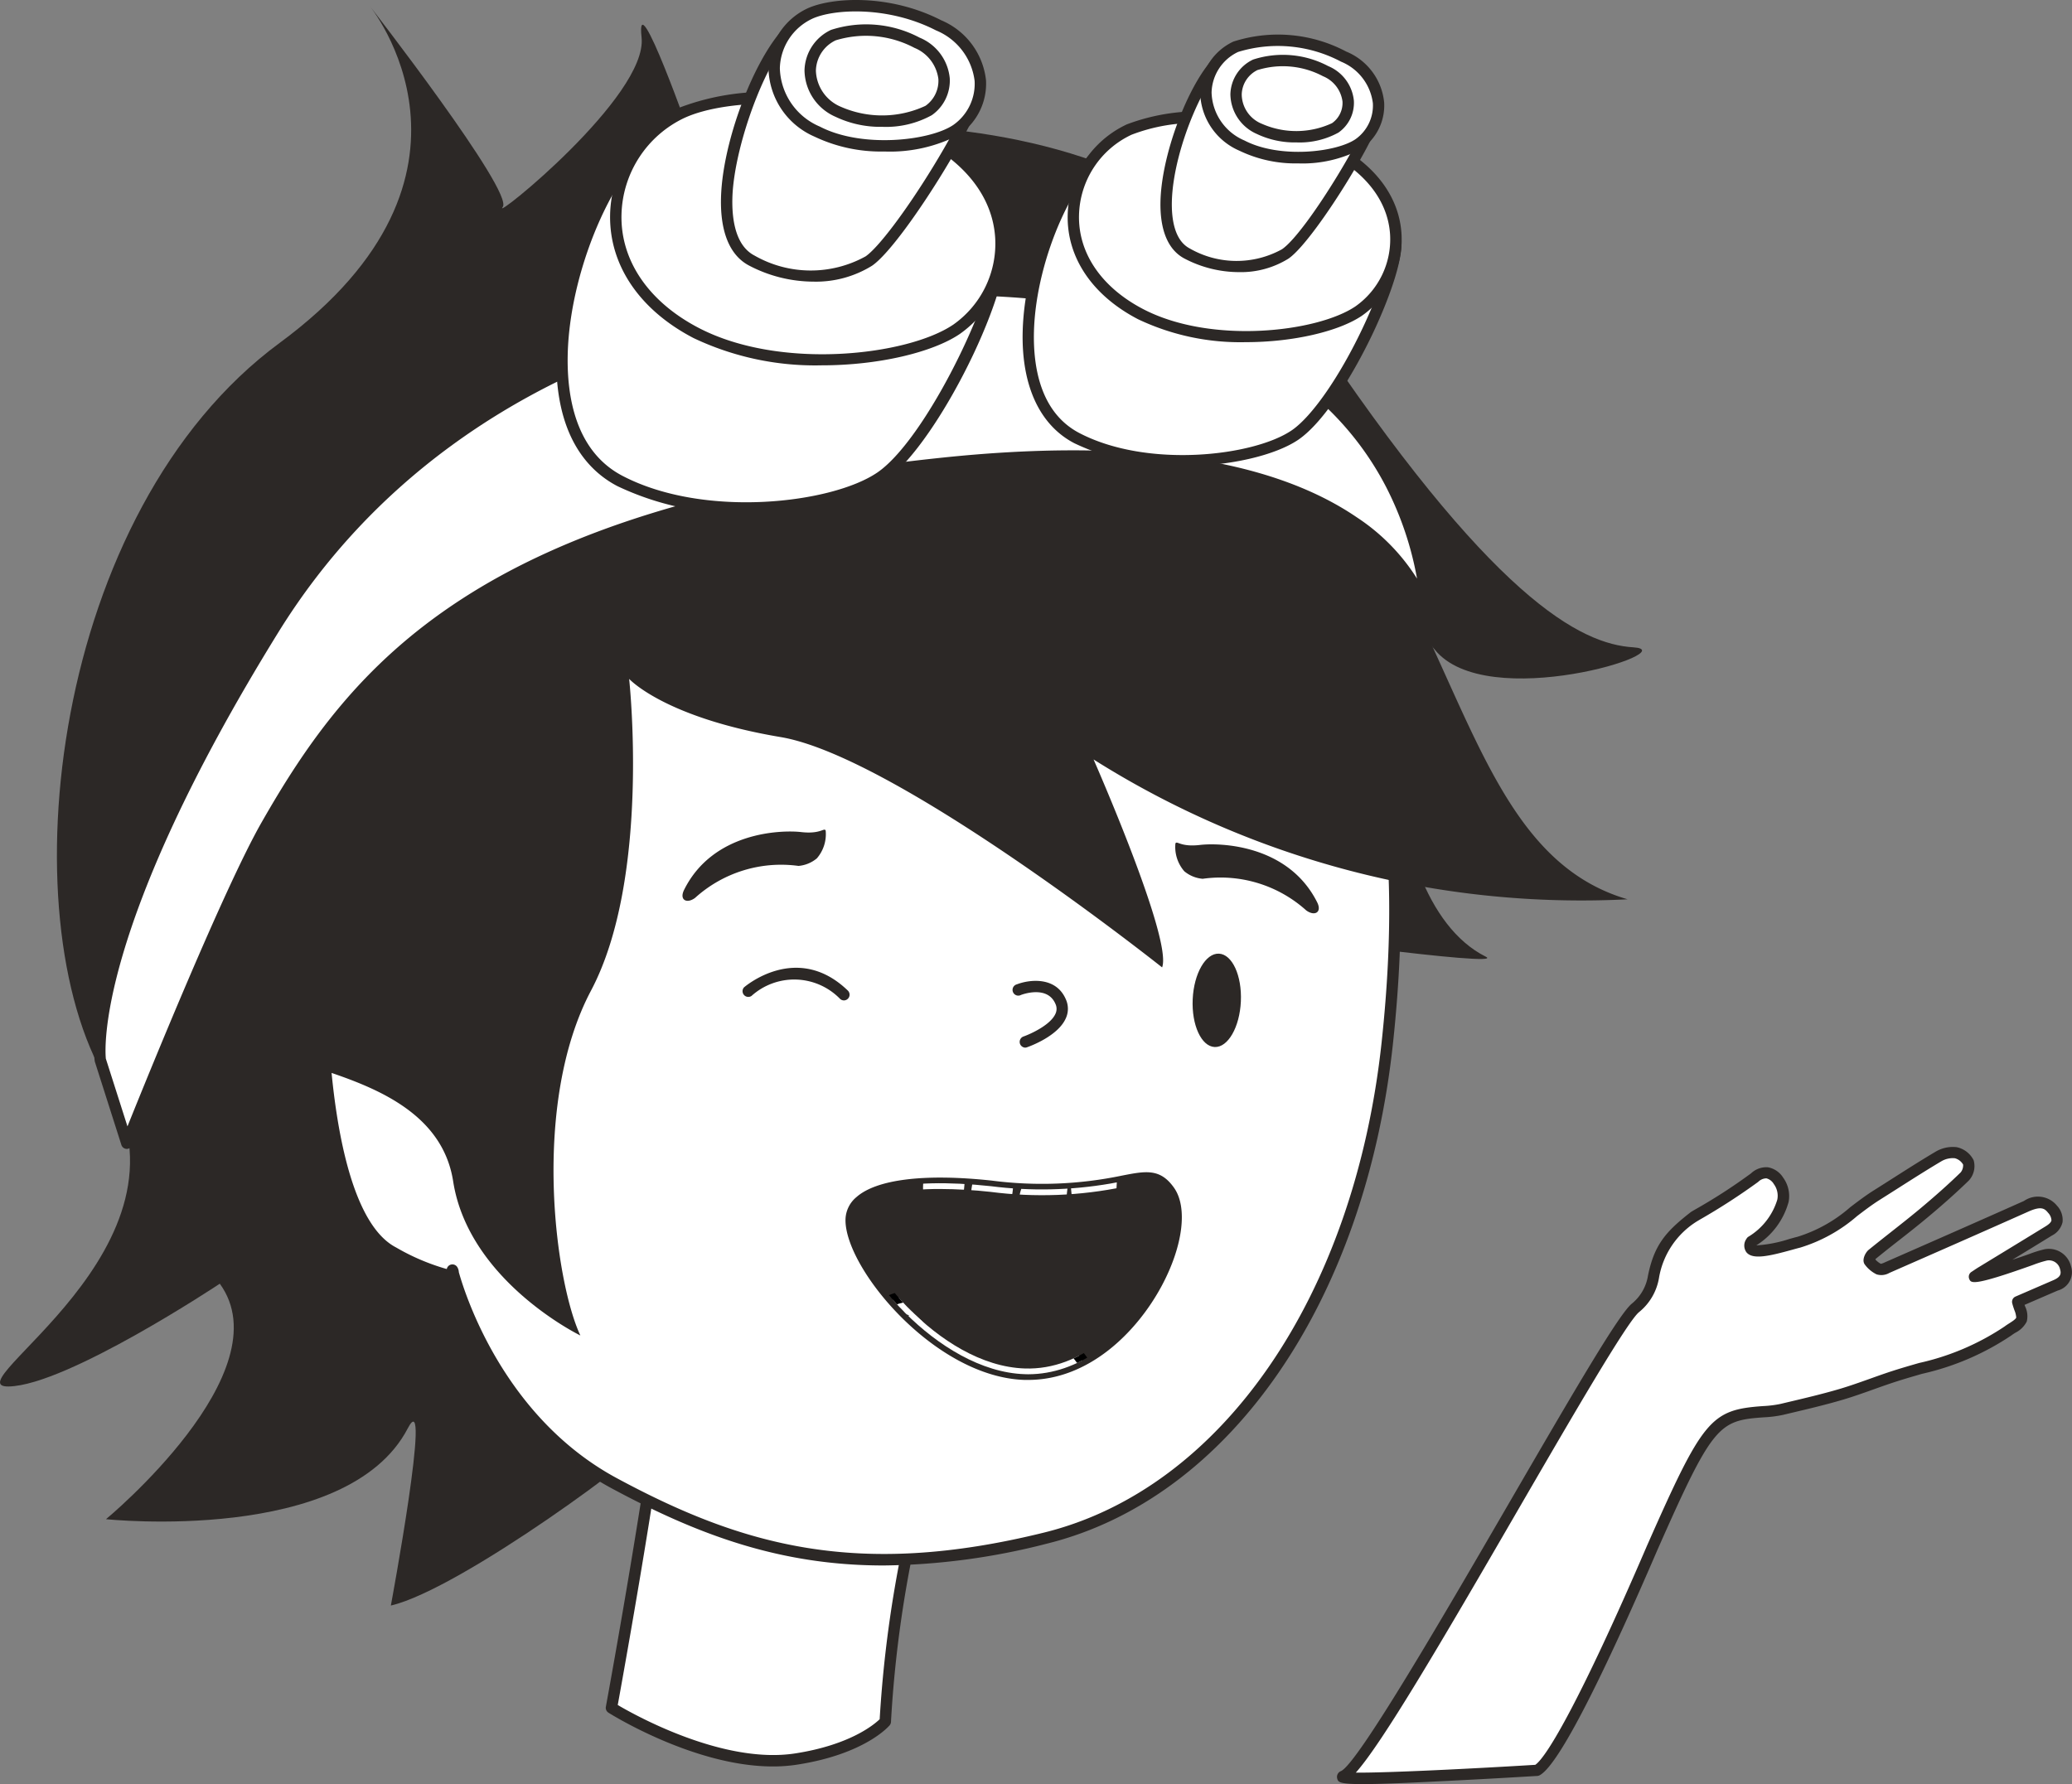<svg xmlns="http://www.w3.org/2000/svg" xmlns:xlink="http://www.w3.org/1999/xlink" width="144.394" height="124.359" viewBox="0 0 144.394 124.359">
  <rect x="0" y="0" width="144.394" height="124.359" fill="#808080" stroke="none"/>
  <defs>
    <clipPath id="clip-path">
      <path id="Intersection_1" data-name="Intersection 1" d="M12.1,13.686C6.04,13.5-.024,6.08,0,2.935.017.875,3.6-.076,9.744.583A28.1,28.1,0,0,0,18.063.4c2.311-.411,3.163-.822,4.112.521,2.047,2.9-2.781,12.77-9.845,12.771C12.252,13.69,12.174,13.688,12.1,13.686ZM.884,1.941a1.306,1.306,0,0,0-.487,1C.376,5.658,6.052,13.1,12.108,13.289c4,.128,7.189-3.078,8.823-6.118,1.317-2.449,1.7-4.926.921-6.023C21.181.2,20.679.3,19.018.622A27.974,27.974,0,0,1,9.7.977a33.218,33.218,0,0,0-3.51-.2C3.613.773,1.746,1.173.884,1.941Z" transform="translate(0 0)" fill="none"/>
    </clipPath>
  </defs>
  <g id="Group_1354" data-name="Group 1354" transform="translate(-2098.948 -203.859)">
    <g id="Group_1382" data-name="Group 1382" transform="translate(2098.948 203.859)">
      <g id="Group_1354-2" data-name="Group 1354" transform="translate(42.214 91.228)">
        <path id="Path_5348" data-name="Path 5348" d="M2210.315,434.871c.513,3.081-3.934,27.417-3.934,27.417s7.085,4.457,12.852,3.57c4.641-.714,6.231-2.611,6.231-2.611a81.849,81.849,0,0,1,3.157-18.461C2231.567,434.539,2210.315,434.871,2210.315,434.871Z" transform="translate(-2205.984 -434.472)" fill="#fff" fill-rule="evenodd"/>
        <path id="Path_5349" data-name="Path 5349" d="M2217.023,465.768c-5.428,0-11.19-3.581-11.457-3.749a.4.4,0,0,1-.179-.407c1.534-8.394,4.33-24.9,3.933-27.281a.4.4,0,0,1,.385-.462c.56-.011,13.829-.155,17.847,5.095a5.731,5.731,0,0,1,.847,5.327,82.247,82.247,0,0,0-3.142,18.362.4.4,0,0,1-.092.245c-.069.082-1.741,2.02-6.474,2.748A10.984,10.984,0,0,1,2217.023,465.768Zm-10.807-4.283c1.249.736,7.368,4.14,12.353,3.376,3.83-.59,5.515-2.013,5.9-2.385a84.086,84.086,0,0,1,3.167-18.4,4.916,4.916,0,0,0-.715-4.625c-3.393-4.434-14.467-4.764-16.78-4.783C2210.282,438.922,2206.706,458.792,2206.216,461.485Z" transform="translate(-2205.38 -433.867)" fill="#2c2826"/>
      </g>
      <g id="Group_1355" data-name="Group 1355" transform="translate(0 0.385)">
        <path id="Path_5350" data-name="Path 5350" d="M2144.409,304.629c-.052.733-13.359,10.6-18.223,11.728,0,0,2.917-15.691,1.18-12.353-4.226,8.117-21.031,6.333-21.031,6.333s12.409-10.259,7.93-16.414c0,0-10.655,7.086-14.708,7.164s13.748-9.738,6.844-21.272-3.888-39.731,12.039-51.472,6.249-23.515,6.249-23.515,10.1,13,9.292,14.048,10.121-7.74,9.677-11.82,3.53,7.244,3.53,7.244,30-6.757,42.888,12.633,19.06,22.407,22.7,22.632-10.234,4.675-13.852.148-4.862,17.2,3.57,21.418c1.586.793-16.479-1.624-17.452-1.983S2144.409,304.629,2144.409,304.629Z" transform="translate(-2098.948 -204.829)" fill="#2c2826" fill-rule="evenodd"/>
      </g>
      <g id="Group_1356" data-name="Group 1356" transform="translate(20.965 37.07)">
        <path id="Path_5351" data-name="Path 5351" d="M2162.968,349.372s2.365,10.059,11.267,14.858,17.076,7.043,30.066,3.83,21.994-17.492,23.822-34.555-1.645-22.869-1.645-22.869-23.56-12.107-25.028-12.318-36.772,4.625-37.138,4.6-11.508,16.841-11.508,16.841l1.084,11.271s.039,14.593,4.981,17.13S2162.968,349.372,2162.968,349.372Z" transform="translate(-2152.408 -297.918)" fill="#fff"/>
        <path id="Path_5352" data-name="Path 5352" d="M2192.422,369.371c-7.193,0-12.915-2.121-18.978-5.389-7.634-4.115-10.567-12.125-11.281-14.462h0c-.545,0-1.634-.353-4.073-1.605-5.1-2.618-5.2-16.877-5.2-17.482l-1.082-11.234a.39.39,0,0,1,.064-.256c.028-.042,2.818-4.267,5.618-8.433,5.788-8.614,5.93-8.6,6.248-8.585.21-.013,3.581-.459,7.85-1.023,14.289-1.887,28.321-3.707,29.318-3.574,1.49.214,22.735,11.116,25.153,12.358a.4.4,0,0,1,.159.149,16.656,16.656,0,0,1,1.559,5.17c.588,3.3,1.09,9.084.14,17.945-1.934,18.055-11.4,31.753-24.121,34.9A47.269,47.269,0,0,1,2192.422,369.371Zm-29.607-20.445c.433,1.551,3.132,10.112,11.006,14.357,8.76,4.722,16.8,7,29.783,3.793,12.392-3.064,21.625-16.493,23.523-34.212,1.666-15.545-1.128-21.718-1.542-22.531-9.441-4.851-23.756-12.068-24.793-12.222-1.037-.134-19.293,2.279-29.1,3.575-5.6.739-7.313.963-7.821,1.015-.869.962-7.116,10.288-11.26,16.56l1.071,11.131c0,.18.1,14.418,4.768,16.816a15.3,15.3,0,0,0,3.525,1.5.4.4,0,0,1,.725-.146A.733.733,0,0,1,2162.815,348.927Zm.867-46.211a.4.4,0,0,0,.079,0C2163.719,302.715,2163.695,302.715,2163.682,302.715Z" transform="translate(-2151.805 -297.321)" fill="#2c2826"/>
      </g>
      <g id="Group_1357" data-name="Group 1357" transform="translate(7.866 28.32)">
        <path id="Path_5353" data-name="Path 5353" d="M2158.814,276.264c28.986-.674,40.795-4.1,47.626,7.353s8.488,23.273,17.9,26.009a63.7,63.7,0,0,1-37.217-9.748s5.528,12.558,4.776,14.494c0,0-18.463-14.688-26.579-16.053s-10.562-4.057-10.562-4.057,1.524,13.832-2.658,21.73-2.5,20.3-.741,24.038c0,0-7.779-3.779-8.865-10.744s-10.633-7.568-12.712-9.228-11.833-14.5-10.943-16.646" transform="translate(-2118.78 -275.261)" fill="#2c2826"/>
      </g>
      <g id="Group_1358" data-name="Group 1358" transform="translate(70.621 68.371)">
        <path id="Path_5354" data-name="Path 5354" d="M2278,377.456s2.193-.846,2.906.844-2.482,2.8-2.482,2.8" transform="translate(-2277.606 -376.845)" fill="#fff" fill-rule="evenodd"/>
        <path id="Path_5355" data-name="Path 5355" d="M2277.823,380.892a.4.4,0,0,1-.13-.771c.506-.176,1.9-.807,2.243-1.591a.806.806,0,0,0,0-.682c-.559-1.321-2.323-.658-2.4-.629a.4.4,0,1,1-.286-.74c.882-.341,2.732-.558,3.415,1.06a1.589,1.589,0,0,1-.01,1.313c-.55,1.237-2.488,1.941-2.707,2.017A.39.39,0,0,1,2277.823,380.892Z" transform="translate(-2277.003 -376.239)" fill="#2c2826"/>
      </g>
      <g id="Group_1359" data-name="Group 1359" transform="translate(47.562 57.836)">
        <path id="Path_5356" data-name="Path 5356" d="M2226.946,352.2a2.3,2.3,0,0,0,1.281-.528,2.577,2.577,0,0,0,.614-1.936c-.109-.232-.327.263-1.705.105-1.354-.155-6.143-.04-8.162,4.029-.347.7.181.99.765.559A8.931,8.931,0,0,1,2226.946,352.2Z" transform="translate(-2218.863 -349.678)" fill="#2c2826" fill-rule="evenodd"/>
      </g>
      <g id="Group_1360" data-name="Group 1360" transform="translate(81.882 58.734)">
        <path id="Path_5357" data-name="Path 5357" d="M2307.325,354.462a2.3,2.3,0,0,1-1.282-.524,2.578,2.578,0,0,1-.62-1.934c.108-.232.328.262,1.706.1,1.353-.159,6.142-.059,8.175,4,.349.7-.178.991-.764.562A8.927,8.927,0,0,0,2307.325,354.462Z" transform="translate(-2305.393 -351.941)" fill="#2c2826" fill-rule="evenodd"/>
      </g>
      <g id="Group_1361" data-name="Group 1361" transform="translate(6.556 19.784)">
        <path id="Path_5358" data-name="Path 5358" d="M2128.1,292.091c6.585-11.536,15.676-21.927,47.1-25.22s33.758,10.657,33.758,10.657.1-17.248-19.951-21.411-47.071.718-60.437,22.344-12.049,30.012-12.049,30.012l1.844,5.787S2125.054,297.436,2128.1,292.091Z" transform="translate(-2116.089 -254.357)" fill="#fff"/>
        <path id="Path_5359" data-name="Path 5359" d="M2117.76,314.039h-.014a.4.4,0,0,1-.364-.276l-1.844-5.786a.345.345,0,0,1-.014-.059c-.055-.348-1.187-8.779,12.1-30.282,6.167-9.978,15.826-17.245,27.932-21.013a66.871,66.871,0,0,1,32.923-1.512c10.509,2.182,15.462,7.988,17.766,12.474a22.037,22.037,0,0,1,2.5,9.328.4.4,0,0,1-.788.063c-.005-.033-.634-3.406-5-6.349-7.368-4.97-19.473-4.907-28.329-3.979-31.91,3.344-40.617,14.2-46.8,25.023h0c-3,5.259-9.644,21.951-9.71,22.119A.4.4,0,0,1,2117.76,314.039Zm-1.455-6.27,1.5,4.7c1.5-3.741,6.755-16.652,9.348-21.193,6.282-11.006,15.118-22.035,47.4-25.418,13.129-1.376,22.862.023,28.928,4.16a14.066,14.066,0,0,1,4.191,4.269,22.709,22.709,0,0,0-2.147-6.373c-2.228-4.319-7.021-9.913-17.2-12.027-20.434-4.244-46.917.965-60.019,22.164C2115.523,298.729,2116.244,307.245,2116.3,307.77Z" transform="translate(-2115.478 -253.739)" fill="#2c2826"/>
      </g>
      <g id="Group_1367" data-name="Group 1367" transform="translate(38.765)">
        <g id="Group_1362" data-name="Group 1362" transform="translate(0 8.221)">
          <path id="Path_5360" data-name="Path 5360" d="M2204.891,225.906c-5.47,2.509-11.342,20.314-3.154,24.574,5.736,2.984,14.8,2,18.132-.252,3.925-2.654,9.579-14.97,8.2-17.009C2224.039,227.261,2207.938,224.508,2204.891,225.906Z" transform="translate(-2197.288 -225.167)" fill="#fff"/>
          <path id="Path_5361" data-name="Path 5361" d="M2209.879,252.153a19.74,19.74,0,0,1-8.93-1.9c-2.021-1.051-4.4-3.506-4.259-9.228.163-6.577,3.775-14.381,7.431-16.058h0c3.2-1.468,19.585,1.409,23.671,7.451,1.606,2.375-4.294,14.847-8.305,17.56C2217.609,251.246,2213.858,252.153,2209.879,252.153Zm-5.427-26.467c-3.363,1.543-6.815,9.15-6.969,15.357-.072,2.933.533,6.788,3.832,8.5,5.7,2.966,14.546,1.922,17.727-.229,3.77-2.55,9.3-14.677,8.093-16.459-3.885-5.745-19.853-8.473-22.683-7.175Z" transform="translate(-2196.684 -224.587)" fill="#2c2826"/>
        </g>
        <g id="Group_1363" data-name="Group 1363" transform="translate(3.751 6.426)">
          <path id="Path_5362" data-name="Path 5362" d="M2211.79,222.079c-5.47,2.509-7.231,11.108.957,15.368,5.736,2.984,14.8,2,18.132-.252,3.924-2.654,5.125-9.758-2.324-13.585C2222.157,220.324,2214.837,220.681,2211.79,222.079Z" transform="translate(-2206.745 -220.664)" fill="#fff"/>
          <path id="Path_5363" data-name="Path 5363" d="M2220.889,239.1a19.739,19.739,0,0,1-8.93-1.9c-3.783-1.968-5.9-5.115-5.816-8.633a8.462,8.462,0,0,1,4.877-7.447,16.919,16.919,0,0,1,7.311-1.026,24.261,24.261,0,0,1,9.8,2.565c3.452,1.773,5.455,4.444,5.639,7.52a7.706,7.706,0,0,1-3.274,6.746C2228.619,238.191,2224.868,239.1,2220.889,239.1Zm-9.538-17.261a7.662,7.662,0,0,0-4.415,6.746c-.08,3.2,1.884,6.087,5.388,7.91,5.7,2.966,14.546,1.922,17.727-.228a6.9,6.9,0,0,0,2.927-6.041c-.167-2.785-2.018-5.222-5.21-6.862-6.352-3.263-13.552-2.838-16.417-1.523Z" transform="translate(-2206.141 -220.061)" fill="#2c2826"/>
        </g>
        <g id="Group_1364" data-name="Group 1364" transform="translate(11.477 0.965)">
          <path id="Path_5364" data-name="Path 5364" d="M2231.779,207.465c-2.928,1.344-7.788,14.336-3.4,16.617,3.071,1.6,6.368,1.242,8.15.037,2.1-1.421,8.4-11.647,7.663-12.739C2242.031,208.19,2233.411,206.716,2231.779,207.465Z" transform="translate(-2226.224 -206.884)" fill="#fff"/>
          <path id="Path_5365" data-name="Path 5365" d="M2232.068,224.958a9.707,9.707,0,0,1-4.481-1.117c-1.344-.7-2.023-2.331-1.964-4.717.114-4.6,3.084-11.555,5.387-12.611h0c1.79-.819,10.614.669,12.9,4.053.566.838-1.186,4.092-2.756,6.674-1.658,2.726-3.851,5.829-5.014,6.615A7.415,7.415,0,0,1,2232.068,224.958Zm-.728-17.725c-2.171,1-4.829,8.056-4.924,11.91-.035,1.439.2,3.3,1.538,3.995a7.9,7.9,0,0,0,7.744.06c.881-.6,2.8-3.139,4.667-6.185,2.29-3.736,2.98-5.681,2.877-6.029-2.029-2.995-10.414-4.433-11.9-3.751Z" transform="translate(-2225.62 -206.292)" fill="#2c2826"/>
        </g>
        <g id="Group_1365" data-name="Group 1365" transform="translate(14.787)">
          <path id="Path_5366" data-name="Path 5366" d="M2237.453,205.416c-2.928,1.344-3.871,5.947.512,8.228,3.071,1.6,7.925,1.07,9.708-.135,2.1-1.421,2.744-5.224-1.244-7.273C2243,204.477,2239.084,204.668,2237.453,205.416Z" transform="translate(-2234.568 -204.469)" fill="#fff"/>
          <path id="Path_5367" data-name="Path 5367" d="M2242.036,214.419a10.744,10.744,0,0,1-4.858-1.034,5.315,5.315,0,0,1-3.212-4.79,4.715,4.715,0,0,1,2.718-4.15h0c1.691-.775,5.7-1.032,9.322.828a5.139,5.139,0,0,1,3.119,4.178,4.315,4.315,0,0,1-1.834,3.776A10.386,10.386,0,0,1,2242.036,214.419Zm-5.021-9.253a3.916,3.916,0,0,0-2.256,3.449,4.554,4.554,0,0,0,2.785,4.067c2.947,1.532,7.675.989,9.3-.112a3.506,3.506,0,0,0,1.487-3.072,4.382,4.382,0,0,0-2.689-3.52c-3.346-1.719-7.128-1.5-8.629-.812Z" transform="translate(-2233.964 -203.859)" fill="#2c2826"/>
        </g>
        <g id="Group_1366" data-name="Group 1366" transform="translate(17.3 1.697)">
          <path id="Path_5368" data-name="Path 5368" d="M2242.917,209.5c-1.9.873-2.515,3.863.332,5.344a7.517,7.517,0,0,0,6.305-.087c1.365-.923,1.782-3.394-.808-4.724A7.622,7.622,0,0,0,2242.917,209.5Z" transform="translate(-2240.904 -208.743)" fill="#fff"/>
          <path id="Path_5369" data-name="Path 5369" d="M2245.734,215.282a7.269,7.269,0,0,1-3.271-.7,3.585,3.585,0,0,1-2.161-3.238,3.2,3.2,0,0,1,1.846-2.819h0a7.965,7.965,0,0,1,6.176.54,3.411,3.411,0,0,1,2.1,2.83,2.943,2.943,0,0,1-1.252,2.575A6.6,6.6,0,0,1,2245.734,215.282Zm-3.254-6.032h0a2.4,2.4,0,0,0-1.384,2.118,2.823,2.823,0,0,0,1.735,2.514,7.154,7.154,0,0,0,5.9-.064,2.135,2.135,0,0,0,.9-1.871,2.716,2.716,0,0,0-1.672-2.172A7.212,7.212,0,0,0,2242.479,209.251Z" transform="translate(-2240.302 -208.138)" fill="#2c2826"/>
        </g>
      </g>
      <g id="Group_1373" data-name="Group 1373" transform="translate(71.258 2.401)">
        <g id="Group_1368" data-name="Group 1368" transform="translate(0 6.866)">
          <path id="Path_5370" data-name="Path 5370" d="M2285.64,228.534c-4.58,2.1-9.5,17.011-2.641,20.578,4.8,2.5,12.4,1.675,15.183-.211,3.286-2.223,8.021-12.535,6.866-14.243C2301.675,229.67,2288.192,227.364,2285.64,228.534Z" transform="translate(-2279.21 -227.834)" fill="#fff"/>
          <path id="Path_5371" data-name="Path 5371" d="M2289.718,250.452a16.592,16.592,0,0,1-7.5-1.6c-2.416-1.257-3.694-4.022-3.6-7.786.137-5.528,3.179-12.09,6.26-13.5h0c2.76-1.264,16.37,1.038,19.9,6.262.94,1.39-1.092,5.955-1.737,7.32-1.32,2.794-3.388,6.225-5.235,7.474C2296.222,249.688,2293.066,250.452,2289.718,250.452Zm-4.515-22.167h0c-2.8,1.283-5.669,7.625-5.8,12.8-.06,2.437.441,5.64,3.175,7.062,4.754,2.473,12.128,1.606,14.778-.187,1.412-.955,3.36-3.764,4.962-7.156,1.661-3.517,2.166-5.992,1.8-6.537C2300.877,229.48,2287.565,227.2,2285.2,228.285Z" transform="translate(-2278.607 -227.224)" fill="#2c2826"/>
        </g>
        <g id="Group_1369" data-name="Group 1369" transform="translate(3.141 5.38)">
          <path id="Path_5372" data-name="Path 5372" d="M2291.418,225.33c-4.58,2.1-6.055,9.3.8,12.869,4.8,2.5,12.4,1.675,15.183-.211,3.286-2.223,4.292-8.171-1.946-11.376C2300.1,223.861,2293.97,224.16,2291.418,225.33Z" transform="translate(-2287.13 -224.08)" fill="#fff"/>
          <path id="Path_5373" data-name="Path 5373" d="M2298.938,239.545a16.592,16.592,0,0,1-7.505-1.6c-3.19-1.66-4.978-4.316-4.9-7.288a7.149,7.149,0,0,1,4.121-6.293,14.193,14.193,0,0,1,6.152-.865,20.378,20.378,0,0,1,8.232,2.155c2.911,1.5,4.6,3.751,4.758,6.35a6.52,6.52,0,0,1-2.771,5.707C2305.441,238.781,2302.286,239.545,2298.938,239.545Zm-3.112-15.274a12.406,12.406,0,0,0-4.845.816h0a6.351,6.351,0,0,0-3.659,5.592c-.066,2.657,1.566,5.049,4.477,6.565,4.755,2.473,12.127,1.6,14.778-.188a5.713,5.713,0,0,0,2.423-5c-.139-2.309-1.676-4.33-4.329-5.692A19.651,19.651,0,0,0,2295.825,224.271Zm-5.01.456h0Z" transform="translate(-2286.526 -223.476)" fill="#2c2826"/>
        </g>
        <g id="Group_1370" data-name="Group 1370" transform="translate(9.611 0.811)">
          <path id="Path_5374" data-name="Path 5374" d="M2308.157,213.093c-2.452,1.125-6.522,12-2.851,13.915a6.984,6.984,0,0,0,6.825.031c1.76-1.19,7.036-9.752,6.417-10.667C2316.741,213.7,2309.523,212.466,2308.157,213.093Z" transform="translate(-2303.44 -212.546)" fill="#fff"/>
          <path id="Path_5375" data-name="Path 5375" d="M2308.3,227.714a8.192,8.192,0,0,1-3.781-.942c-1.148-.6-1.729-1.985-1.679-4.011.1-3.87,2.6-9.724,4.548-10.616,1.511-.692,8.954.562,10.884,3.417.4.586-.38,2.49-2.307,5.659-1.392,2.289-3.236,4.9-4.216,5.559A6.281,6.281,0,0,1,2308.3,227.714Zm.44-14.987a2.726,2.726,0,0,0-1.021.138h0c-1.534.7-3.992,6.143-4.086,9.915-.029,1.187.164,2.721,1.252,3.288a6.555,6.555,0,0,0,6.419.054c1.767-1.2,6.453-9.1,6.293-10.141C2316.156,213.9,2311.087,212.727,2308.74,212.727Zm8.855,3.237Zm-10.041-3.459h0Z" transform="translate(-2302.837 -211.958)" fill="#2c2826"/>
        </g>
        <g id="Group_1371" data-name="Group 1371" transform="translate(12.381)">
          <path id="Path_5376" data-name="Path 5376" d="M2312.908,211.377c-2.452,1.125-3.242,4.98.428,6.89,2.572,1.338,6.636.9,8.129-.113,1.76-1.19,2.3-4.374-1.042-6.09A9.827,9.827,0,0,0,2312.908,211.377Z" transform="translate(-2310.427 -210.52)" fill="#fff"/>
          <path id="Path_5377" data-name="Path 5377" d="M2316.646,218.9a9,9,0,0,1-4.1-.889,4.512,4.512,0,0,1-2.725-4.069,4.014,4.014,0,0,1,2.314-3.532h0a10.14,10.14,0,0,1,7.862.694,4.287,4.287,0,0,1,2.647,3.553,3.677,3.677,0,0,1-1.563,3.219A8.73,8.73,0,0,1,2316.646,218.9Zm-4.177-7.77a3.215,3.215,0,0,0-1.852,2.831,3.752,3.752,0,0,0,2.3,3.347c2.448,1.273,6.373.823,7.723-.09a2.871,2.871,0,0,0,1.217-2.514,3.612,3.612,0,0,0-2.218-2.895,9.423,9.423,0,0,0-7.169-.679Z" transform="translate(-2309.823 -209.912)" fill="#2c2826"/>
        </g>
        <g id="Group_1372" data-name="Group 1372" transform="translate(14.486 1.421)">
          <path id="Path_5378" data-name="Path 5378" d="M2317.483,214.793c-1.593.731-2.106,3.235.278,4.475a6.3,6.3,0,0,0,5.28-.073c1.143-.773,1.492-2.841-.677-3.956A6.381,6.381,0,0,0,2317.483,214.793Z" transform="translate(-2315.733 -214.099)" fill="#fff"/>
          <path id="Path_5379" data-name="Path 5379" d="M2319.741,219.6a6.15,6.15,0,0,1-2.767-.589,3.064,3.064,0,0,1-1.844-2.77,2.748,2.748,0,0,1,1.584-2.417h0a6.737,6.737,0,0,1,5.228.454,2.919,2.919,0,0,1,1.794,2.423,2.531,2.531,0,0,1-1.076,2.214A5.609,5.609,0,0,1,2319.741,219.6Zm-2.7-5.055h0a1.948,1.948,0,0,0-1.121,1.716,2.233,2.233,0,0,0,1.418,2.047,5.915,5.915,0,0,0,4.875-.05,1.724,1.724,0,0,0,.729-1.51,2.212,2.212,0,0,0-1.365-1.765A5.964,5.964,0,0,0,2317.045,214.549Z" transform="translate(-2315.13 -213.495)" fill="#2c2826"/>
        </g>
      </g>
      <g id="Group_1378" data-name="Group 1378" transform="translate(58.921 81.708)">
        <path id="Path_5380" data-name="Path 5380" d="M2248.5,413.789c.016-2.06,3.6-3.01,9.743-2.352,9.407,1.008,10.771-2.014,12.431.336,2.07,2.93-2.888,12.989-10.079,12.767C2254.541,424.354,2248.477,416.934,2248.5,413.789Z" transform="translate(-2248.105 -410.462)" fill="#2c2826" fill-rule="evenodd"/>
        <path id="Path_5381" data-name="Path 5381" d="M2260.231,424.343q-.124,0-.25,0c-6.257-.193-12.506-7.768-12.479-11.151h0a2.084,2.084,0,0,1,.752-1.583c1.4-1.25,4.751-1.663,9.43-1.161a27.259,27.259,0,0,0,9.081-.346c1.662-.323,2.667-.52,3.632.847s.63,4.067-.869,6.857C2267.815,420.989,2264.487,424.343,2260.231,424.343ZM2248.295,413.2c-.021,2.72,5.655,10.165,11.711,10.351,4,.128,7.189-3.079,8.823-6.118,1.317-2.45,1.7-4.927.921-6.024-.67-.948-1.172-.85-2.833-.526a27.975,27.975,0,0,1-9.317.355c-4.388-.47-7.6-.119-8.817.964a1.306,1.306,0,0,0-.487,1Z" transform="translate(-2247.502 -409.865)" fill="#2c2826"/>
        <g id="Group_1377" data-name="Group 1377" transform="translate(0.396 0.392)" clip-path="url(#clip-path)">
          <g id="Group_1374" data-name="Group 1374" transform="translate(3.137 8.342)">
            <path id="Path_5382" data-name="Path 5382" d="M2257.924,433.1a16.941,16.941,0,0,1,7.11.35c5.712,1.34,6.942,7.882,6.942,7.882s-5.2,1.044-8.856-.276S2256.1,434.256,2257.924,433.1Z" transform="translate(-2257.015 -432.494)" fill="#fff" fill-rule="evenodd"/>
            <path id="Path_5383" data-name="Path 5383" d="M2267.08,441.523a14.18,14.18,0,0,1-4.7-.695c-2.916-1.051-5.711-4.683-5.953-6.918a1.666,1.666,0,0,1,.679-1.746.386.386,0,0,1,.121-.051,17.22,17.22,0,0,1,7.291.349c5.9,1.383,7.228,8.127,7.241,8.2a.4.4,0,0,1-.311.462A24.422,24.422,0,0,1,2267.08,441.523Zm-9.6-8.652a1.006,1.006,0,0,0-.262.954c.214,1.972,2.815,5.314,5.433,6.258,2.932,1.056,6.959.537,8.237.331-.372-1.4-1.952-6.1-6.549-7.179A17.182,17.182,0,0,0,2257.48,432.87Z" transform="translate(-2256.412 -431.887)"/>
          </g>
          <g id="Group_1375" data-name="Group 1375" transform="translate(5.009 -0.8)">
            <path id="Path_5384" data-name="Path 5384" d="M2261.335,408.838s-.668,2.456.412,2.854,1.9.7,2.091-.148a18.11,18.11,0,0,0,.234-2.47l.671.247s-.649,2.184.022,2.446a2.21,2.21,0,0,0,1.95.121c.739-.341.692-1.878.692-1.878l.664.16s-.764,1.643.389,1.909,2.679.4,2.632-.417a13.13,13.13,0,0,1,.29-2.365s.071,2.958.611,3.157,2.154.4,2.393-.122.242-3.462.343-3.395S2261.335,408.838,2261.335,408.838Z" transform="translate(-2261.131 -408.838)" fill="#fff" fill-rule="evenodd"/>
          </g>
          <g id="Group_1376" data-name="Group 1376" transform="translate(1.885 7.824)">
            <path id="Path_5385" data-name="Path 5385" d="M2262.074,435.744s-3.454-6-7.821-3.6" transform="translate(-2253.857 -431.184)" fill="#fff" fill-rule="evenodd"/>
            <path id="Path_5386" data-name="Path 5386" d="M2261.471,435.538a.4.4,0,0,1-.344-.2,11.317,11.317,0,0,0-2.2-2.607c-1.728-1.464-3.438-1.746-5.086-.838a.4.4,0,0,1-.383-.695c4.652-2.565,8.319,3.681,8.356,3.745a.4.4,0,0,1-.343.595Z" transform="translate(-2253.253 -430.581)"/>
          </g>
        </g>
      </g>
      <g id="Group_1379" data-name="Group 1379" transform="translate(72.923 94.306)">
        <path id="Path_5389" data-name="Path 5389" d="M2282.8,441.629" transform="translate(-2282.805 -441.629)" fill="#fff" stroke="#000" stroke-linecap="round" stroke-linejoin="round" stroke-width="2" fill-rule="evenodd"/>
      </g>
      <g id="Group_1380" data-name="Group 1380" transform="translate(82.967 66.397)">
        <ellipse id="Ellipse_162" data-name="Ellipse 162" cx="3.257" cy="1.68" rx="3.257" ry="1.68" transform="matrix(0.046, -0.999, 0.999, 0.046, 0, 6.507)" fill="#2c2826"/>
      </g>
      <g id="Group_1381" data-name="Group 1381" transform="translate(51.711 67.458)">
        <path id="Path_5390" data-name="Path 5390" d="M2230.324,376.2a4.874,4.874,0,0,1,6.706.212" transform="translate(-2229.928 -374.535)" fill="#fff" fill-rule="evenodd"/>
        <path id="Path_5391" data-name="Path 5391" d="M2236.427,376.212a.392.392,0,0,1-.275-.111,4.453,4.453,0,0,0-6.168-.2.4.4,0,0,1-.526-.593c.036-.033,3.693-3.209,7.245.223a.4.4,0,0,1-.276.682Z" transform="translate(-2229.325 -373.938)" fill="#2c2826"/>
      </g>
    </g>
    <g id="Group_1383" data-name="Group 1383" transform="translate(2192.12 283.798)">
      <path id="Path_5392" data-name="Path 5392" d="M2382.7,413.914a9.52,9.52,0,0,1,1.149-.366,1.186,1.186,0,0,1,1.382.888c.187.641-.149,1-.693,1.234l-2.639,1.143c.12.487.383.939.266,1.244-.129.334-.6.539-.937.79-2.334,1.764-5.166,2.28-7.862,3.141-1.263.4-2.495.906-3.765,1.281-1.369.4-2.764.722-4.154,1.052a7.97,7.97,0,0,1-1.272.158c-3.423.242-3.911.81-7.754,9.506-.292.661-6.179,14.552-8.024,15.492,0,0-14.563.9-13.485.4,2.325-1.084,18.37-31.035,20.354-32.638a3.531,3.531,0,0,0,1.255-2.165,6.147,6.147,0,0,1,2.835-4.2c.039-.031,3.163-1.843,4.214-2.714a1.008,1.008,0,0,1,1.661.228c.959,1.319-.247,3.112-1.879,4.234-.673,1.3,2.224.307,3.3.041,2.205-.548,3.651-2.164,5.44-3.289,1.428-.9,2.84-1.823,4.289-2.685a1.956,1.956,0,0,1,1.215-.264,1.322,1.322,0,0,1,.872.676,1.107,1.107,0,0,1-.251.978c-.937.91-1.921,1.776-2.925,2.611-1.158.963-2.36,1.871-3.529,2.822-.123.1-.249.4-.194.476a1.858,1.858,0,0,0,.664.56c.143.067.391-.03.567-.108q4.858-2.132,9.706-4.284c.869-.388,1.379-.355,1.827.215.489.62.421,1.084-.252,1.5-1.561.963-3.132,1.912-4.7,2.868-.169.1-.332.218-.5.327A36.474,36.474,0,0,0,2382.7,413.914Z" transform="translate(-2334.46 -406.008)" fill="#fff"/>
      <path id="Path_5393" data-name="Path 5393" d="M2335.639,449.825c-1.667,0-1.705-.15-1.77-.4a.437.437,0,0,1,.273-.51c1.188-.554,7.287-11.064,11.74-18.738,4.712-8.12,7.645-13.134,8.531-13.849a3.139,3.139,0,0,0,1.115-1.936c.437-2.156,1.236-3.073,2.981-4.434.008-.007.092-.06.239-.146a38.918,38.918,0,0,0,3.967-2.56,1.536,1.536,0,0,1,1.176-.421,1.585,1.585,0,0,1,1.059.721,2.177,2.177,0,0,1,.381,1.687,5.2,5.2,0,0,1-2.253,3.035,9.234,9.234,0,0,0,2.3-.445c.218-.061.414-.115.571-.154a10.116,10.116,0,0,0,3.679-2.064c.526-.4,1.069-.813,1.645-1.176q.638-.4,1.271-.806c.985-.627,2-1.276,3.027-1.884a2.343,2.343,0,0,1,1.481-.315,1.718,1.718,0,0,1,1.173.911,1.486,1.486,0,0,1-.341,1.418c-.864.839-1.828,1.7-2.948,2.631-.658.548-1.34,1.085-2,1.6-.513.4-1.026.808-1.532,1.22a.339.339,0,0,0-.028.049,1.414,1.414,0,0,0,.383.3,1.168,1.168,0,0,0,.274-.1c3.156-1.385,6.419-2.817,9.7-4.282a1.711,1.711,0,0,1,2.3.331,1.445,1.445,0,0,1,.387,1.151,1.414,1.414,0,0,1-.743.932q-1.373.847-2.753,1.684c.372-.12.731-.24,1.033-.348l.148-.053a8.531,8.531,0,0,1,1.05-.327,1.586,1.586,0,0,1,1.849,1.165,1.325,1.325,0,0,1-.917,1.709l-2.314,1,.034.1a1.552,1.552,0,0,1,.118,1.064,1.785,1.785,0,0,1-.789.776c-.1.061-.193.123-.279.187a18.34,18.34,0,0,1-6.224,2.678c-.588.17-1.175.34-1.756.525-.546.175-1.1.372-1.632.563-.7.249-1.416.506-2.142.72-1.214.358-2.464.653-3.673.938l-.5.119a8.176,8.176,0,0,1-1.328.168c-3.147.223-3.549.494-7.427,9.271l-.126.292c-2.842,6.592-6.551,14.613-8.081,15.393a.4.4,0,0,1-.156.042c-.034,0-3.4.209-6.741.368C2338.36,449.766,2336.681,449.825,2335.639,449.825Zm-.472-.8c2.188.024,8.421-.293,12.509-.544.834-.568,3.254-4.766,7.652-14.964l.129-.3c3.909-8.846,4.438-9.483,8.088-9.741a7.764,7.764,0,0,0,1.209-.149l.5-.119c1.2-.283,2.437-.576,3.631-.927.7-.208,1.413-.461,2.1-.706.541-.194,1.1-.393,1.657-.572.589-.188,1.183-.36,1.778-.531a17.49,17.49,0,0,0,5.966-2.548c.1-.077.215-.15.33-.223.192-.123.431-.275.477-.394a1.569,1.569,0,0,0-.128-.516c-.055-.156-.111-.32-.153-.489a.4.4,0,0,1,.227-.459l2.64-1.143c.513-.222.561-.446.469-.758a.792.792,0,0,0-.917-.612,7.706,7.706,0,0,0-.951.3l-.15.054h0c-4.085,1.456-4.187,1.225-4.312.931a.4.4,0,0,1,.146-.487l.152-.1c.118-.08.236-.159.357-.232l1.609-.981q1.545-.941,3.087-1.887c.158-.1.351-.245.378-.4a.818.818,0,0,0-.229-.52c-.24-.3-.477-.489-1.355-.1-3.287,1.466-6.552,2.9-9.708,4.284a1.116,1.116,0,0,1-.9.1,2.251,2.251,0,0,1-.813-.681c-.249-.332.07-.867.261-1.022.51-.415,1.026-.821,1.542-1.229.656-.516,1.333-1.05,1.983-1.59,1.1-.918,2.053-1.766,2.9-2.591a.794.794,0,0,0,.162-.541.952.952,0,0,0-.57-.437,1.56,1.56,0,0,0-.948.213c-1.012.6-2.026,1.247-3.006,1.871q-.636.406-1.275.809c-.546.343-1.076.746-1.587,1.136a10.889,10.889,0,0,1-3.968,2.2c-.151.037-.34.09-.55.148-1.6.442-2.759.714-3.195.177a.8.8,0,0,1,0-.934.4.4,0,0,1,.127-.144,4.564,4.564,0,0,0,2.023-2.588,1.367,1.367,0,0,0-.24-1.087.851.851,0,0,0-.516-.4.812.812,0,0,0-.571.244,44.681,44.681,0,0,1-4.068,2.632l-.183.109a5.771,5.771,0,0,0-2.664,3.946,3.891,3.891,0,0,1-1.394,2.395c-.817.661-4.644,7.254-8.344,13.631C2340.984,440.195,2336.992,446.982,2335.167,449.028Zm46.931-35.717h0Zm-19.052-.965Z" transform="translate(-2333.857 -405.405)" fill="#2c2826"/>
    </g>
  </g>
</svg>
